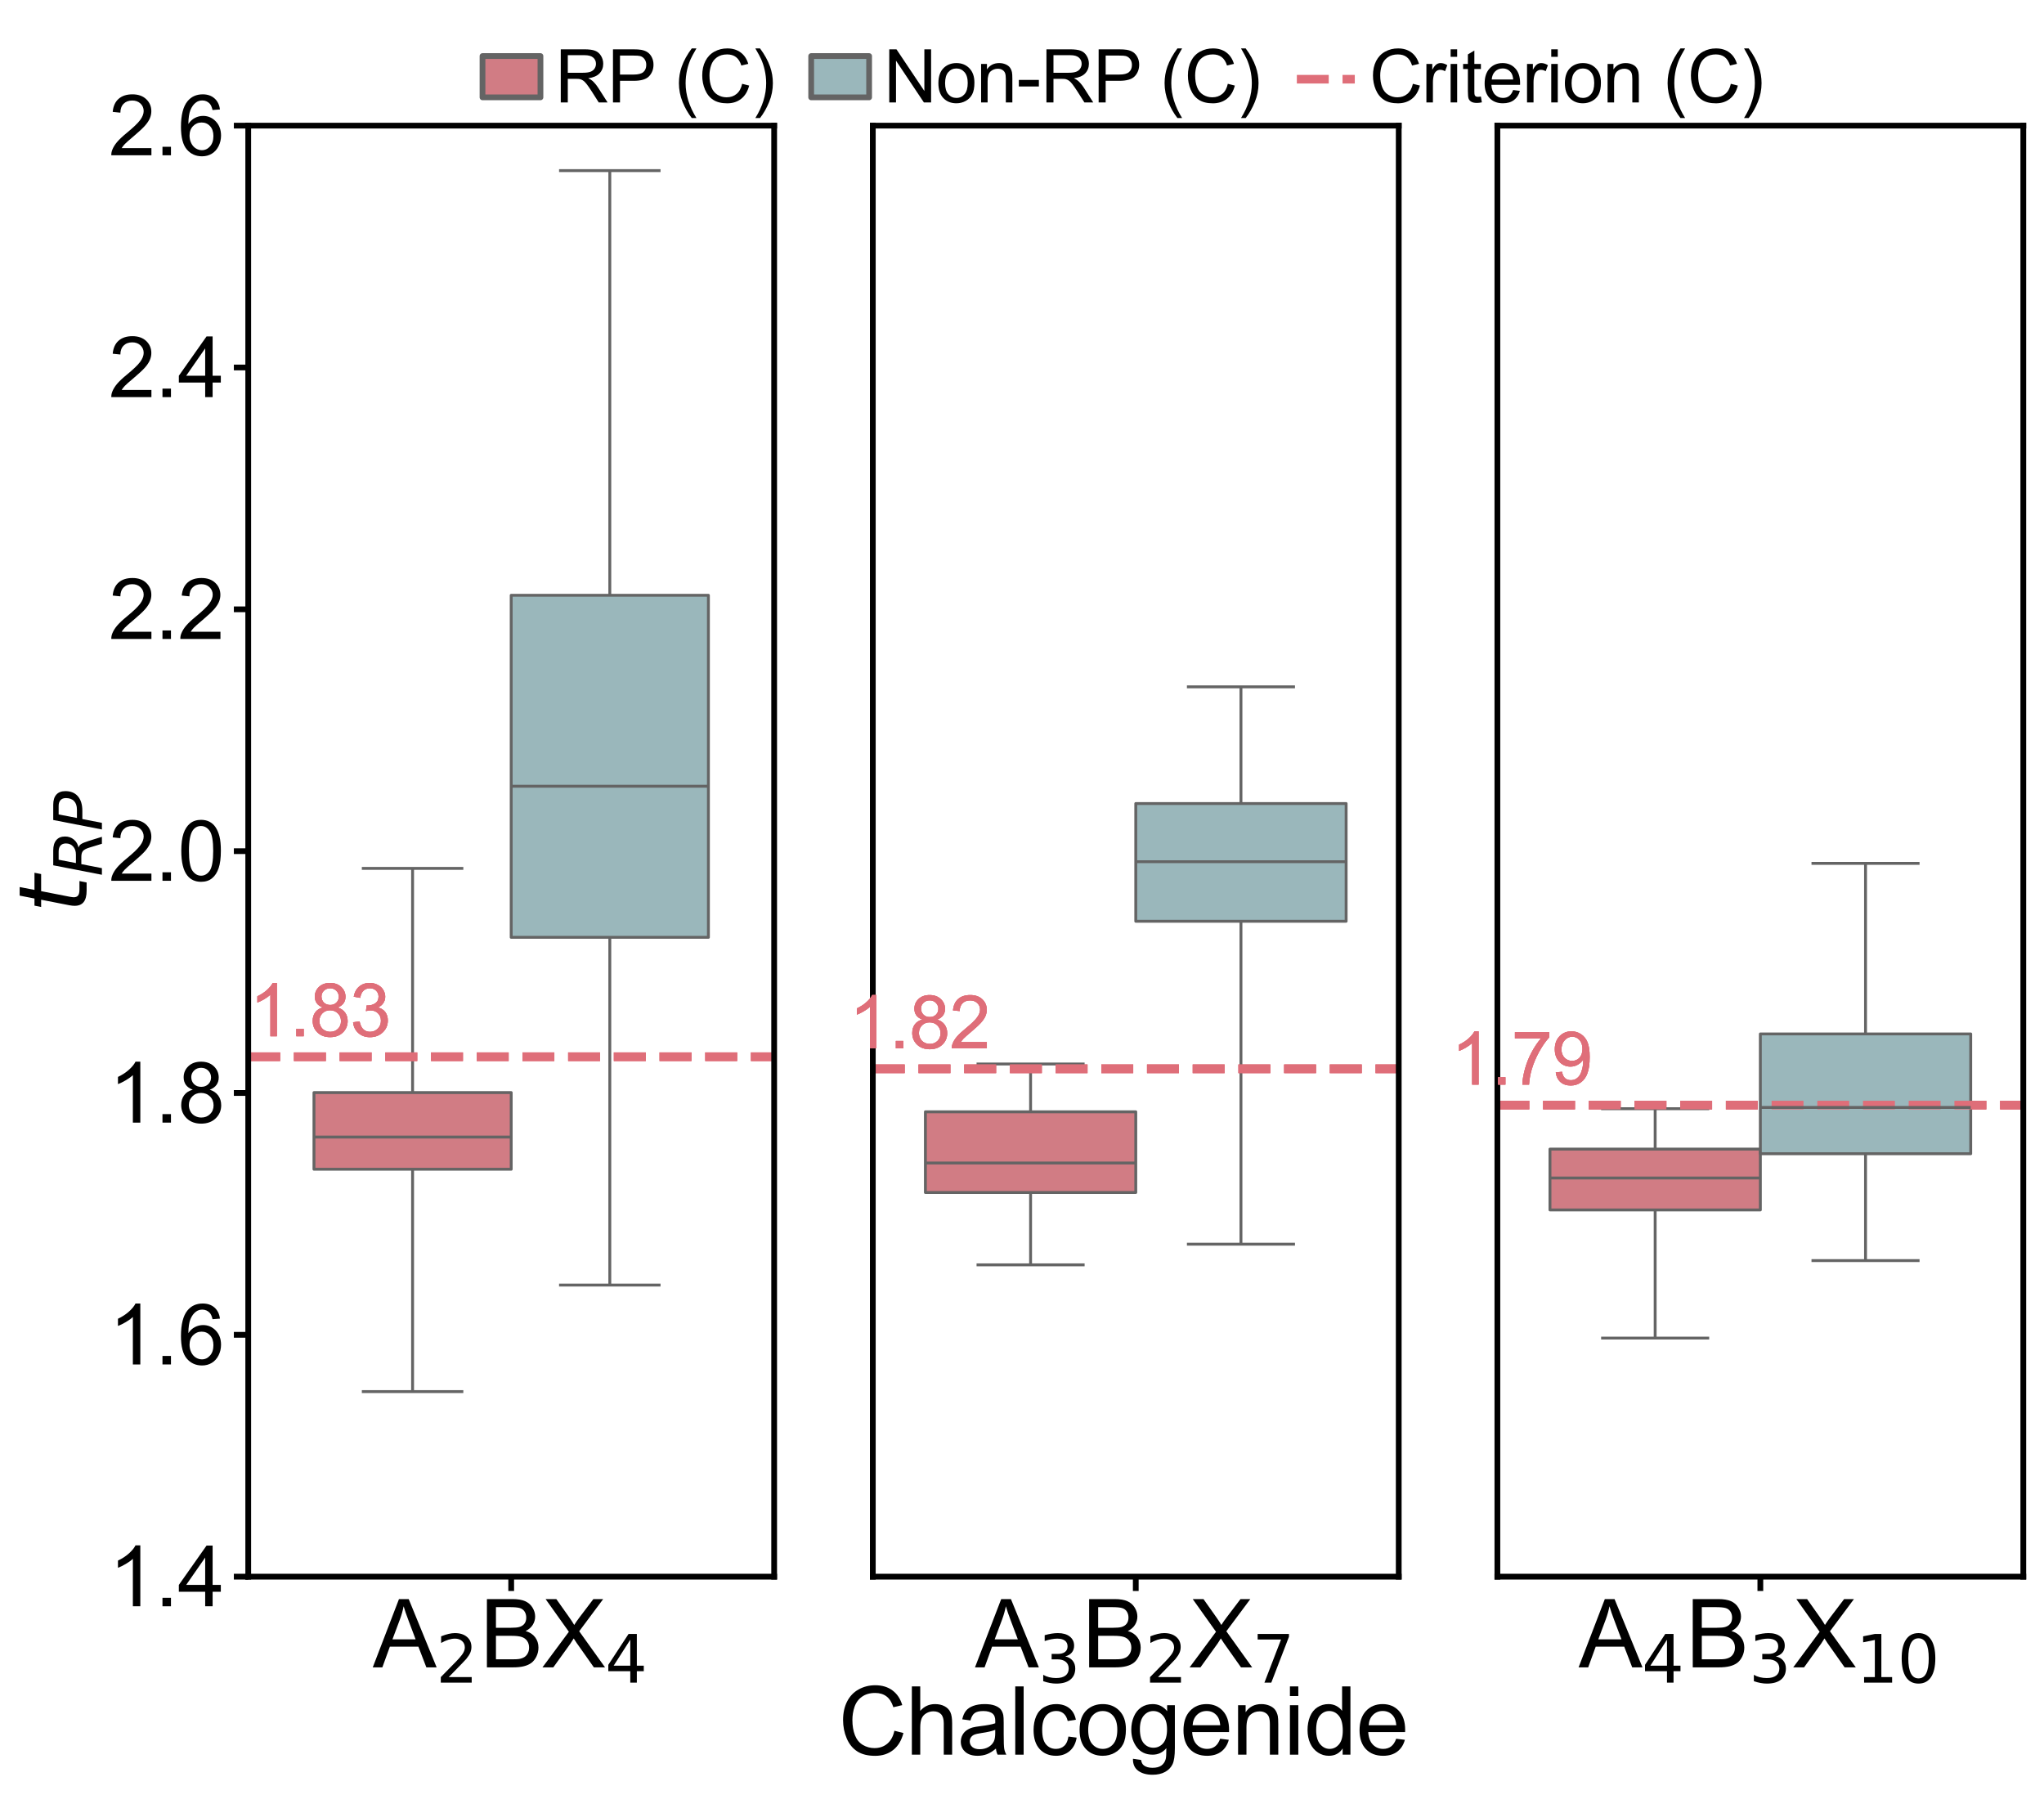 <?xml version="1.0" encoding="utf-8" standalone="no"?>
<!DOCTYPE svg PUBLIC "-//W3C//DTD SVG 1.1//EN"
  "http://www.w3.org/Graphics/SVG/1.1/DTD/svg11.dtd">
<svg xmlns:xlink="http://www.w3.org/1999/xlink" width="711.129pt" height="624.363pt" viewBox="0 0 711.129 624.363" xmlns="http://www.w3.org/2000/svg" version="1.1">
 <defs>
  <style type="text/css">*{stroke-linejoin: round; stroke-linecap: butt}</style>
 </defs>
 <g id="figure_1">
  <g id="patch_1">
   <path d="M 0 624.363 
L 711.129 624.363 
L 711.129 0 
L 0 0 
z
" style="fill: #ffffff"/>
  </g>
  <g id="axes_1">
   <g id="patch_2">
    <path d="M 86.363 548.42 
L 269.337 548.42 
L 269.337 43.704 
L 86.363 43.704 
z
" style="fill: #ffffff"/>
   </g>
   <g id="patch_3">
    <path d="M 177.85 1137.255 
L 177.85 1137.255 
L 177.85 1137.255 
L 177.85 1137.255 
z
" clip-path="url(#p5ff99f49f7)" style="fill: #d17c84; stroke: #646464; stroke-width: 2; stroke-linejoin: miter"/>
   </g>
   <g id="patch_4">
    <path d="M 177.85 1137.255 
L 177.85 1137.255 
L 177.85 1137.255 
L 177.85 1137.255 
z
" clip-path="url(#p5ff99f49f7)" style="fill: #9ab7bb; stroke: #646464; stroke-width: 2; stroke-linejoin: miter"/>
   </g>
   <g id="matplotlib.axis_1">
    <g id="xtick_1">
     <g id="line2d_1">
      <defs>
       <path id="m0e9e55a84c" d="M 0 0 
L 0 5 
" style="stroke: #000000; stroke-width: 2"/>
      </defs>
      <g>
       <use xlink:href="#m0e9e55a84c" x="177.85" y="548.42" style="stroke: #000000; stroke-width: 2"/>
      </g>
     </g>
    </g>
    <g id="text_1">
     <!-- A$_2$BX$_4$ -->
     <g transform="translate(129.736 580.111) scale(0.324 -0.324)">
      <defs>
       <path id="ArialMT-41" d="M -9 0 
L 1750 4581 
L 2403 4581 
L 4278 0 
L 3588 0 
L 3053 1388 
L 1138 1388 
L 634 0 
L -9 0 
z
M 1313 1881 
L 2866 1881 
L 2388 3150 
Q 2169 3728 2063 4100 
Q 1975 3659 1816 3225 
L 1313 1881 
z
" transform="scale(0.016)"/>
       <path id="DejaVuSans-32" d="M 1228 531 
L 3431 531 
L 3431 0 
L 469 0 
L 469 531 
Q 828 903 1448 1529 
Q 2069 2156 2228 2338 
Q 2531 2678 2651 2914 
Q 2772 3150 2772 3378 
Q 2772 3750 2511 3984 
Q 2250 4219 1831 4219 
Q 1534 4219 1204 4116 
Q 875 4013 500 3803 
L 500 4441 
Q 881 4594 1212 4672 
Q 1544 4750 1819 4750 
Q 2544 4750 2975 4387 
Q 3406 4025 3406 3419 
Q 3406 3131 3298 2873 
Q 3191 2616 2906 2266 
Q 2828 2175 2409 1742 
Q 1991 1309 1228 531 
z
" transform="scale(0.016)"/>
       <path id="ArialMT-42" d="M 469 0 
L 469 4581 
L 2188 4581 
Q 2713 4581 3030 4442 
Q 3347 4303 3526 4014 
Q 3706 3725 3706 3409 
Q 3706 3116 3547 2856 
Q 3388 2597 3066 2438 
Q 3481 2316 3704 2022 
Q 3928 1728 3928 1328 
Q 3928 1006 3792 729 
Q 3656 453 3456 303 
Q 3256 153 2954 76 
Q 2653 0 2216 0 
L 469 0 
z
M 1075 2656 
L 2066 2656 
Q 2469 2656 2644 2709 
Q 2875 2778 2992 2937 
Q 3109 3097 3109 3338 
Q 3109 3566 3000 3739 
Q 2891 3913 2687 3977 
Q 2484 4041 1991 4041 
L 1075 4041 
L 1075 2656 
z
M 1075 541 
L 2216 541 
Q 2509 541 2628 563 
Q 2838 600 2978 687 
Q 3119 775 3209 942 
Q 3300 1109 3300 1328 
Q 3300 1584 3169 1773 
Q 3038 1963 2805 2039 
Q 2572 2116 2134 2116 
L 1075 2116 
L 1075 541 
z
" transform="scale(0.016)"/>
       <path id="ArialMT-58" d="M 28 0 
L 1800 2388 
L 238 4581 
L 959 4581 
L 1791 3406 
Q 2050 3041 2159 2844 
Q 2313 3094 2522 3366 
L 3444 4581 
L 4103 4581 
L 2494 2422 
L 4228 0 
L 3478 0 
L 2325 1634 
Q 2228 1775 2125 1941 
Q 1972 1691 1906 1597 
L 756 0 
L 28 0 
z
" transform="scale(0.016)"/>
       <path id="DejaVuSans-34" d="M 2419 4116 
L 825 1625 
L 2419 1625 
L 2419 4116 
z
M 2253 4666 
L 3047 4666 
L 3047 1625 
L 3713 1625 
L 3713 1100 
L 3047 1100 
L 3047 0 
L 2419 0 
L 2419 1100 
L 313 1100 
L 313 1709 
L 2253 4666 
z
" transform="scale(0.016)"/>
      </defs>
      <use xlink:href="#ArialMT-41" transform="translate(0 0.422)"/>
      <use xlink:href="#DejaVuSans-32" transform="translate(67.656 -15.984) scale(0.7)"/>
      <use xlink:href="#ArialMT-42" transform="translate(114.927 0.422)"/>
      <use xlink:href="#ArialMT-58" transform="translate(181.626 0.422)"/>
      <use xlink:href="#DejaVuSans-34" transform="translate(249.282 -15.984) scale(0.7)"/>
     </g>
    </g>
   </g>
   <g id="matplotlib.axis_2">
    <g id="ytick_1">
     <g id="line2d_2">
      <defs>
       <path id="m6433cae1c4" d="M 0 0 
L -5 0 
" style="stroke: #000000; stroke-width: 2"/>
      </defs>
      <g>
       <use xlink:href="#m6433cae1c4" x="86.363" y="548.42" style="stroke: #000000; stroke-width: 2"/>
      </g>
     </g>
     <g id="text_2">
      <!-- 1.4 -->
      <g transform="translate(37.831 558.727) scale(0.288 -0.288)">
       <defs>
        <path id="ArialMT-31" d="M 2384 0 
L 1822 0 
L 1822 3584 
Q 1619 3391 1289 3197 
Q 959 3003 697 2906 
L 697 3450 
Q 1169 3672 1522 3987 
Q 1875 4303 2022 4600 
L 2384 4600 
L 2384 0 
z
" transform="scale(0.016)"/>
        <path id="ArialMT-2e" d="M 581 0 
L 581 641 
L 1222 641 
L 1222 0 
L 581 0 
z
" transform="scale(0.016)"/>
        <path id="ArialMT-34" d="M 2069 0 
L 2069 1097 
L 81 1097 
L 81 1613 
L 2172 4581 
L 2631 4581 
L 2631 1613 
L 3250 1613 
L 3250 1097 
L 2631 1097 
L 2631 0 
L 2069 0 
z
M 2069 1613 
L 2069 3678 
L 634 1613 
L 2069 1613 
z
" transform="scale(0.016)"/>
       </defs>
       <use xlink:href="#ArialMT-31"/>
       <use xlink:href="#ArialMT-2e" x="55.615"/>
       <use xlink:href="#ArialMT-34" x="83.398"/>
      </g>
     </g>
    </g>
    <g id="ytick_2">
     <g id="line2d_3">
      <g>
       <use xlink:href="#m6433cae1c4" x="86.363" y="464.301" style="stroke: #000000; stroke-width: 2"/>
      </g>
     </g>
     <g id="text_3">
      <!-- 1.6 -->
      <g transform="translate(37.831 474.608) scale(0.288 -0.288)">
       <defs>
        <path id="ArialMT-36" d="M 3184 3459 
L 2625 3416 
Q 2550 3747 2413 3897 
Q 2184 4138 1850 4138 
Q 1581 4138 1378 3988 
Q 1113 3794 959 3422 
Q 806 3050 800 2363 
Q 1003 2672 1297 2822 
Q 1591 2972 1913 2972 
Q 2475 2972 2870 2558 
Q 3266 2144 3266 1488 
Q 3266 1056 3080 686 
Q 2894 316 2569 119 
Q 2244 -78 1831 -78 
Q 1128 -78 684 439 
Q 241 956 241 2144 
Q 241 3472 731 4075 
Q 1159 4600 1884 4600 
Q 2425 4600 2770 4297 
Q 3116 3994 3184 3459 
z
M 888 1484 
Q 888 1194 1011 928 
Q 1134 663 1356 523 
Q 1578 384 1822 384 
Q 2178 384 2434 671 
Q 2691 959 2691 1453 
Q 2691 1928 2437 2201 
Q 2184 2475 1800 2475 
Q 1419 2475 1153 2201 
Q 888 1928 888 1484 
z
" transform="scale(0.016)"/>
       </defs>
       <use xlink:href="#ArialMT-31"/>
       <use xlink:href="#ArialMT-2e" x="55.615"/>
       <use xlink:href="#ArialMT-36" x="83.398"/>
      </g>
     </g>
    </g>
    <g id="ytick_3">
     <g id="line2d_4">
      <g>
       <use xlink:href="#m6433cae1c4" x="86.363" y="380.181" style="stroke: #000000; stroke-width: 2"/>
      </g>
     </g>
     <g id="text_4">
      <!-- 1.8 -->
      <g transform="translate(37.831 390.489) scale(0.288 -0.288)">
       <defs>
        <path id="ArialMT-38" d="M 1131 2484 
Q 781 2613 612 2850 
Q 444 3088 444 3419 
Q 444 3919 803 4259 
Q 1163 4600 1759 4600 
Q 2359 4600 2725 4251 
Q 3091 3903 3091 3403 
Q 3091 3084 2923 2848 
Q 2756 2613 2416 2484 
Q 2838 2347 3058 2040 
Q 3278 1734 3278 1309 
Q 3278 722 2862 322 
Q 2447 -78 1769 -78 
Q 1091 -78 675 323 
Q 259 725 259 1325 
Q 259 1772 486 2073 
Q 713 2375 1131 2484 
z
M 1019 3438 
Q 1019 3113 1228 2906 
Q 1438 2700 1772 2700 
Q 2097 2700 2305 2904 
Q 2513 3109 2513 3406 
Q 2513 3716 2298 3927 
Q 2084 4138 1766 4138 
Q 1444 4138 1231 3931 
Q 1019 3725 1019 3438 
z
M 838 1322 
Q 838 1081 952 856 
Q 1066 631 1291 507 
Q 1516 384 1775 384 
Q 2178 384 2440 643 
Q 2703 903 2703 1303 
Q 2703 1709 2433 1975 
Q 2163 2241 1756 2241 
Q 1359 2241 1098 1978 
Q 838 1716 838 1322 
z
" transform="scale(0.016)"/>
       </defs>
       <use xlink:href="#ArialMT-31"/>
       <use xlink:href="#ArialMT-2e" x="55.615"/>
       <use xlink:href="#ArialMT-38" x="83.398"/>
      </g>
     </g>
    </g>
    <g id="ytick_4">
     <g id="line2d_5">
      <g>
       <use xlink:href="#m6433cae1c4" x="86.363" y="296.062" style="stroke: #000000; stroke-width: 2"/>
      </g>
     </g>
     <g id="text_5">
      <!-- 2.0 -->
      <g transform="translate(37.831 306.369) scale(0.288 -0.288)">
       <defs>
        <path id="ArialMT-32" d="M 3222 541 
L 3222 0 
L 194 0 
Q 188 203 259 391 
Q 375 700 629 1000 
Q 884 1300 1366 1694 
Q 2113 2306 2375 2664 
Q 2638 3022 2638 3341 
Q 2638 3675 2398 3904 
Q 2159 4134 1775 4134 
Q 1369 4134 1125 3890 
Q 881 3647 878 3216 
L 300 3275 
Q 359 3922 746 4261 
Q 1134 4600 1788 4600 
Q 2447 4600 2831 4234 
Q 3216 3869 3216 3328 
Q 3216 3053 3103 2787 
Q 2991 2522 2730 2228 
Q 2469 1934 1863 1422 
Q 1356 997 1212 845 
Q 1069 694 975 541 
L 3222 541 
z
" transform="scale(0.016)"/>
        <path id="ArialMT-30" d="M 266 2259 
Q 266 3072 433 3567 
Q 600 4063 929 4331 
Q 1259 4600 1759 4600 
Q 2128 4600 2406 4451 
Q 2684 4303 2865 4023 
Q 3047 3744 3150 3342 
Q 3253 2941 3253 2259 
Q 3253 1453 3087 958 
Q 2922 463 2592 192 
Q 2263 -78 1759 -78 
Q 1097 -78 719 397 
Q 266 969 266 2259 
z
M 844 2259 
Q 844 1131 1108 757 
Q 1372 384 1759 384 
Q 2147 384 2411 759 
Q 2675 1134 2675 2259 
Q 2675 3391 2411 3762 
Q 2147 4134 1753 4134 
Q 1366 4134 1134 3806 
Q 844 3388 844 2259 
z
" transform="scale(0.016)"/>
       </defs>
       <use xlink:href="#ArialMT-32"/>
       <use xlink:href="#ArialMT-2e" x="55.615"/>
       <use xlink:href="#ArialMT-30" x="83.398"/>
      </g>
     </g>
    </g>
    <g id="ytick_5">
     <g id="line2d_6">
      <g>
       <use xlink:href="#m6433cae1c4" x="86.363" y="211.943" style="stroke: #000000; stroke-width: 2"/>
      </g>
     </g>
     <g id="text_6">
      <!-- 2.2 -->
      <g transform="translate(37.831 222.25) scale(0.288 -0.288)">
       <use xlink:href="#ArialMT-32"/>
       <use xlink:href="#ArialMT-2e" x="55.615"/>
       <use xlink:href="#ArialMT-32" x="83.398"/>
      </g>
     </g>
    </g>
    <g id="ytick_6">
     <g id="line2d_7">
      <g>
       <use xlink:href="#m6433cae1c4" x="86.363" y="127.823" style="stroke: #000000; stroke-width: 2"/>
      </g>
     </g>
     <g id="text_7">
      <!-- 2.4 -->
      <g transform="translate(37.831 138.131) scale(0.288 -0.288)">
       <use xlink:href="#ArialMT-32"/>
       <use xlink:href="#ArialMT-2e" x="55.615"/>
       <use xlink:href="#ArialMT-34" x="83.398"/>
      </g>
     </g>
    </g>
    <g id="ytick_7">
     <g id="line2d_8">
      <g>
       <use xlink:href="#m6433cae1c4" x="86.363" y="43.704" style="stroke: #000000; stroke-width: 2"/>
      </g>
     </g>
     <g id="text_8">
      <!-- 2.6 -->
      <g transform="translate(37.831 54.011) scale(0.288 -0.288)">
       <use xlink:href="#ArialMT-32"/>
       <use xlink:href="#ArialMT-2e" x="55.615"/>
       <use xlink:href="#ArialMT-36" x="83.398"/>
      </g>
     </g>
    </g>
    <g id="text_9">
     <!-- $\mathit{t}_{\mathit{RP}}$ -->
     <g transform="translate(30.391 317.608) rotate(-90) scale(0.324 -0.324)">
      <defs>
       <path id="DejaVuSans-Oblique-74" d="M 2706 3500 
L 2619 3053 
L 1472 3053 
L 1100 1153 
Q 1081 1047 1072 975 
Q 1063 903 1063 863 
Q 1063 663 1183 572 
Q 1303 481 1569 481 
L 2150 481 
L 2053 0 
L 1503 0 
Q 991 0 739 200 
Q 488 400 488 806 
Q 488 878 497 964 
Q 506 1050 525 1153 
L 897 3053 
L 409 3053 
L 500 3500 
L 978 3500 
L 1172 4494 
L 1747 4494 
L 1556 3500 
L 2706 3500 
z
" transform="scale(0.016)"/>
       <path id="DejaVuSans-Oblique-52" d="M 1613 4147 
L 1294 2491 
L 2106 2491 
Q 2584 2491 2879 2755 
Q 3175 3019 3175 3444 
Q 3175 3784 2976 3965 
Q 2778 4147 2406 4147 
L 1613 4147 
z
M 2772 2241 
Q 2972 2194 3105 2009 
Q 3238 1825 3413 1275 
L 3809 0 
L 3144 0 
L 2778 1197 
Q 2638 1659 2453 1815 
Q 2269 1972 1888 1972 
L 1191 1972 
L 806 0 
L 172 0 
L 1081 4666 
L 2503 4666 
Q 3150 4666 3495 4373 
Q 3841 4081 3841 3531 
Q 3841 3044 3547 2687 
Q 3253 2331 2772 2241 
z
" transform="scale(0.016)"/>
       <path id="DejaVuSans-Oblique-50" d="M 1081 4666 
L 2541 4666 
Q 3178 4666 3512 4369 
Q 3847 4072 3847 3500 
Q 3847 2731 3353 2303 
Q 2859 1875 1966 1875 
L 1172 1875 
L 806 0 
L 172 0 
L 1081 4666 
z
M 1613 4147 
L 1275 2394 
L 2069 2394 
Q 2606 2394 2893 2669 
Q 3181 2944 3181 3456 
Q 3181 3784 2986 3965 
Q 2791 4147 2438 4147 
L 1613 4147 
z
" transform="scale(0.016)"/>
      </defs>
      <use xlink:href="#DejaVuSans-Oblique-74" transform="translate(0 0.781)"/>
      <use xlink:href="#DejaVuSans-Oblique-52" transform="translate(39.209 -15.625) scale(0.7)"/>
      <use xlink:href="#DejaVuSans-Oblique-50" transform="translate(87.847 -15.625) scale(0.7)"/>
     </g>
    </g>
   </g>
   <g id="patch_5">
    <path d="M 109.235 406.71 
L 177.85 406.71 
L 177.85 380.041 
L 109.235 380.041 
L 109.235 406.71 
z
" clip-path="url(#p5ff99f49f7)" style="fill: #d17c84; stroke: #646464; stroke-linejoin: miter"/>
   </g>
   <g id="line2d_9">
    <path d="M 143.542 406.71 
L 143.542 484.051 
" clip-path="url(#p5ff99f49f7)" style="fill: none; stroke: #646464"/>
   </g>
   <g id="line2d_10">
    <path d="M 143.542 380.041 
L 143.542 302.06 
" clip-path="url(#p5ff99f49f7)" style="fill: none; stroke: #646464"/>
   </g>
   <g id="line2d_11">
    <path d="M 126.388 484.051 
L 160.696 484.051 
" clip-path="url(#p5ff99f49f7)" style="fill: none; stroke: #646464; stroke-linecap: square"/>
   </g>
   <g id="line2d_12">
    <path d="M 126.388 302.06 
L 160.696 302.06 
" clip-path="url(#p5ff99f49f7)" style="fill: none; stroke: #646464; stroke-linecap: square"/>
   </g>
   <g id="line2d_13"/>
   <g id="patch_6">
    <path d="M 177.85 326.04 
L 246.465 326.04 
L 246.465 207.063 
L 177.85 207.063 
L 177.85 326.04 
z
" clip-path="url(#p5ff99f49f7)" style="fill: #9ab7bb; stroke: #646464; stroke-linejoin: miter"/>
   </g>
   <g id="line2d_14">
    <path d="M 212.158 326.04 
L 212.158 446.994 
" clip-path="url(#p5ff99f49f7)" style="fill: none; stroke: #646464"/>
   </g>
   <g id="line2d_15">
    <path d="M 212.158 207.063 
L 212.158 59.343 
" clip-path="url(#p5ff99f49f7)" style="fill: none; stroke: #646464"/>
   </g>
   <g id="line2d_16">
    <path d="M 195.004 446.994 
L 229.311 446.994 
" clip-path="url(#p5ff99f49f7)" style="fill: none; stroke: #646464; stroke-linecap: square"/>
   </g>
   <g id="line2d_17">
    <path d="M 195.004 59.343 
L 229.311 59.343 
" clip-path="url(#p5ff99f49f7)" style="fill: none; stroke: #646464; stroke-linecap: square"/>
   </g>
   <g id="line2d_18"/>
   <g id="LineCollection_1">
    <path d="M 86.363 367.563 
L 452.311 367.563 
" clip-path="url(#p5ff99f49f7)" style="fill: none; stroke-dasharray: 11.1,4.8; stroke-dashoffset: 0; stroke: #df6e79; stroke-width: 3"/>
   </g>
   <g id="LineCollection_2">
    <path d="M 86.363 367.563 
L 452.311 367.563 
" clip-path="url(#p5ff99f49f7)" style="fill: none; stroke-dasharray: 11.1,4.8; stroke-dashoffset: 0; stroke: #df6e79; stroke-width: 3"/>
   </g>
   <g id="LineCollection_3">
    <path d="M 86.363 367.563 
L 452.311 367.563 
" clip-path="url(#p5ff99f49f7)" style="fill: none; stroke-dasharray: 11.1,4.8; stroke-dashoffset: 0; stroke: #df6e79; stroke-width: 3"/>
   </g>
   <g id="line2d_19">
    <path d="M 109.235 395.518 
L 177.85 395.518 
" clip-path="url(#p5ff99f49f7)" style="fill: none; stroke: #646464"/>
   </g>
   <g id="line2d_20">
    <path d="M 177.85 273.475 
L 246.465 273.475 
" clip-path="url(#p5ff99f49f7)" style="fill: none; stroke: #646464"/>
   </g>
   <g id="patch_7">
    <path d="M 86.363 548.42 
L 86.363 43.704 
" style="fill: none; stroke: #000000; stroke-width: 2; stroke-linejoin: miter; stroke-linecap: square"/>
   </g>
   <g id="patch_8">
    <path d="M 269.337 548.42 
L 269.337 43.704 
" style="fill: none; stroke: #000000; stroke-width: 2; stroke-linejoin: miter; stroke-linecap: square"/>
   </g>
   <g id="patch_9">
    <path d="M 86.363 548.42 
L 269.337 548.42 
" style="fill: none; stroke: #000000; stroke-width: 2; stroke-linejoin: miter; stroke-linecap: square"/>
   </g>
   <g id="patch_10">
    <path d="M 86.363 43.704 
L 269.337 43.704 
" style="fill: none; stroke: #000000; stroke-width: 2; stroke-linejoin: miter; stroke-linecap: square"/>
   </g>
   <g id="text_10">
    <!-- 1.83 -->
    <g style="fill: #df6e79" transform="translate(86.724 360.452) scale(0.252 -0.252)">
     <defs>
      <path id="ArialMT-33" d="M 269 1209 
L 831 1284 
Q 928 806 1161 595 
Q 1394 384 1728 384 
Q 2125 384 2398 659 
Q 2672 934 2672 1341 
Q 2672 1728 2419 1979 
Q 2166 2231 1775 2231 
Q 1616 2231 1378 2169 
L 1441 2663 
Q 1497 2656 1531 2656 
Q 1891 2656 2178 2843 
Q 2466 3031 2466 3422 
Q 2466 3731 2256 3934 
Q 2047 4138 1716 4138 
Q 1388 4138 1169 3931 
Q 950 3725 888 3313 
L 325 3413 
Q 428 3978 793 4289 
Q 1159 4600 1703 4600 
Q 2078 4600 2393 4439 
Q 2709 4278 2876 4000 
Q 3044 3722 3044 3409 
Q 3044 3113 2884 2869 
Q 2725 2625 2413 2481 
Q 2819 2388 3044 2092 
Q 3269 1797 3269 1353 
Q 3269 753 2831 336 
Q 2394 -81 1725 -81 
Q 1122 -81 723 278 
Q 325 638 269 1209 
z
" transform="scale(0.016)"/>
     </defs>
     <use xlink:href="#ArialMT-31"/>
     <use xlink:href="#ArialMT-2e" x="55.615"/>
     <use xlink:href="#ArialMT-38" x="83.398"/>
     <use xlink:href="#ArialMT-33" x="139.014"/>
    </g>
   </g>
   <g id="text_11">
    <!-- 1.83 -->
    <g style="fill: #df6e79" transform="translate(86.724 360.452) scale(0.252 -0.252)">
     <use xlink:href="#ArialMT-31"/>
     <use xlink:href="#ArialMT-2e" x="55.615"/>
     <use xlink:href="#ArialMT-38" x="83.398"/>
     <use xlink:href="#ArialMT-33" x="139.014"/>
    </g>
   </g>
   <g id="text_12">
    <!-- 1.83 -->
    <g style="fill: #df6e79" transform="translate(86.724 360.452) scale(0.252 -0.252)">
     <use xlink:href="#ArialMT-31"/>
     <use xlink:href="#ArialMT-2e" x="55.615"/>
     <use xlink:href="#ArialMT-38" x="83.398"/>
     <use xlink:href="#ArialMT-33" x="139.014"/>
    </g>
   </g>
  </g>
  <g id="axes_2">
   <g id="patch_11">
    <path d="M 303.659 548.42 
L 486.633 548.42 
L 486.633 43.704 
L 303.659 43.704 
z
" style="fill: #ffffff"/>
   </g>
   <g id="patch_12">
    <path d="M 395.146 1137.255 
L 395.146 1137.255 
L 395.146 1137.255 
L 395.146 1137.255 
z
" clip-path="url(#pfb47af627f)" style="fill: #d17c84; stroke: #646464; stroke-linejoin: miter"/>
   </g>
   <g id="patch_13">
    <path d="M 395.146 1137.255 
L 395.146 1137.255 
L 395.146 1137.255 
L 395.146 1137.255 
z
" clip-path="url(#pfb47af627f)" style="fill: #9ab7bb; stroke: #646464; stroke-linejoin: miter"/>
   </g>
   <g id="matplotlib.axis_3">
    <g id="xtick_2">
     <g id="line2d_21">
      <g>
       <use xlink:href="#m0e9e55a84c" x="395.146" y="548.42" style="stroke: #000000; stroke-width: 2"/>
      </g>
     </g>
    </g>
    <g id="text_13">
     <!-- A$_3$B$_2$X$_7$ -->
     <g transform="translate(339.256 580.111) scale(0.324 -0.324)">
      <defs>
       <path id="DejaVuSans-33" d="M 2597 2516 
Q 3050 2419 3304 2112 
Q 3559 1806 3559 1356 
Q 3559 666 3084 287 
Q 2609 -91 1734 -91 
Q 1441 -91 1130 -33 
Q 819 25 488 141 
L 488 750 
Q 750 597 1062 519 
Q 1375 441 1716 441 
Q 2309 441 2620 675 
Q 2931 909 2931 1356 
Q 2931 1769 2642 2001 
Q 2353 2234 1838 2234 
L 1294 2234 
L 1294 2753 
L 1863 2753 
Q 2328 2753 2575 2939 
Q 2822 3125 2822 3475 
Q 2822 3834 2567 4026 
Q 2313 4219 1838 4219 
Q 1578 4219 1281 4162 
Q 984 4106 628 3988 
L 628 4550 
Q 988 4650 1302 4700 
Q 1616 4750 1894 4750 
Q 2613 4750 3031 4423 
Q 3450 4097 3450 3541 
Q 3450 3153 3228 2886 
Q 3006 2619 2597 2516 
z
" transform="scale(0.016)"/>
       <path id="DejaVuSans-37" d="M 525 4666 
L 3525 4666 
L 3525 4397 
L 1831 0 
L 1172 0 
L 2766 4134 
L 525 4134 
L 525 4666 
z
" transform="scale(0.016)"/>
      </defs>
      <use xlink:href="#ArialMT-41" transform="translate(0 0.422)"/>
      <use xlink:href="#DejaVuSans-33" transform="translate(67.656 -15.984) scale(0.7)"/>
      <use xlink:href="#ArialMT-42" transform="translate(114.927 0.422)"/>
      <use xlink:href="#DejaVuSans-32" transform="translate(182.583 -15.984) scale(0.7)"/>
      <use xlink:href="#ArialMT-58" transform="translate(229.854 0.422)"/>
      <use xlink:href="#DejaVuSans-37" transform="translate(297.51 -15.984) scale(0.7)"/>
     </g>
    </g>
   </g>
   <g id="matplotlib.axis_4">
    <g id="ytick_8">
     <g id="line2d_22"/>
    </g>
    <g id="ytick_9">
     <g id="line2d_23"/>
    </g>
    <g id="ytick_10">
     <g id="line2d_24"/>
    </g>
    <g id="ytick_11">
     <g id="line2d_25"/>
    </g>
    <g id="ytick_12">
     <g id="line2d_26"/>
    </g>
    <g id="ytick_13">
     <g id="line2d_27"/>
    </g>
    <g id="ytick_14">
     <g id="line2d_28"/>
    </g>
   </g>
   <g id="LineCollection_4">
    <path d="M 303.659 371.769 
L 669.607 371.769 
" clip-path="url(#pfb47af627f)" style="fill: none; stroke-dasharray: 11.1,4.8; stroke-dashoffset: 0; stroke: #df6e79; stroke-width: 3"/>
   </g>
   <g id="patch_14">
    <path d="M 321.956 414.799 
L 395.146 414.799 
L 395.146 386.725 
L 321.956 386.725 
L 321.956 414.799 
z
" clip-path="url(#pfb47af627f)" style="fill: #d17c84; stroke: #646464; stroke-linejoin: miter"/>
   </g>
   <g id="line2d_29">
    <path d="M 358.551 414.799 
L 358.551 439.96 
" clip-path="url(#pfb47af627f)" style="fill: none; stroke: #646464"/>
   </g>
   <g id="line2d_30">
    <path d="M 358.551 386.725 
L 358.551 370.098 
" clip-path="url(#pfb47af627f)" style="fill: none; stroke: #646464"/>
   </g>
   <g id="line2d_31">
    <path d="M 340.254 439.96 
L 376.848 439.96 
" clip-path="url(#pfb47af627f)" style="fill: none; stroke: #646464; stroke-linecap: square"/>
   </g>
   <g id="line2d_32">
    <path d="M 340.254 370.098 
L 376.848 370.098 
" clip-path="url(#pfb47af627f)" style="fill: none; stroke: #646464; stroke-linecap: square"/>
   </g>
   <g id="line2d_33"/>
   <g id="patch_15">
    <path d="M 395.146 320.45 
L 468.335 320.45 
L 468.335 279.502 
L 395.146 279.502 
L 395.146 320.45 
z
" clip-path="url(#pfb47af627f)" style="fill: #9ab7bb; stroke: #646464; stroke-linejoin: miter"/>
   </g>
   <g id="line2d_34">
    <path d="M 431.741 320.45 
L 431.741 432.776 
" clip-path="url(#pfb47af627f)" style="fill: none; stroke: #646464"/>
   </g>
   <g id="line2d_35">
    <path d="M 431.741 279.502 
L 431.741 238.915 
" clip-path="url(#pfb47af627f)" style="fill: none; stroke: #646464"/>
   </g>
   <g id="line2d_36">
    <path d="M 413.443 432.776 
L 450.038 432.776 
" clip-path="url(#pfb47af627f)" style="fill: none; stroke: #646464; stroke-linecap: square"/>
   </g>
   <g id="line2d_37">
    <path d="M 413.443 238.915 
L 450.038 238.915 
" clip-path="url(#pfb47af627f)" style="fill: none; stroke: #646464; stroke-linecap: square"/>
   </g>
   <g id="line2d_38"/>
   <g id="LineCollection_5">
    <path d="M 303.659 371.769 
L 669.607 371.769 
" clip-path="url(#pfb47af627f)" style="fill: none; stroke-dasharray: 11.1,4.8; stroke-dashoffset: 0; stroke: #df6e79; stroke-width: 3"/>
   </g>
   <g id="LineCollection_6">
    <path d="M 303.659 371.769 
L 669.607 371.769 
" clip-path="url(#pfb47af627f)" style="fill: none; stroke-dasharray: 11.1,4.8; stroke-dashoffset: 0; stroke: #df6e79; stroke-width: 3"/>
   </g>
   <g id="line2d_39">
    <path d="M 321.956 404.533 
L 395.146 404.533 
" clip-path="url(#pfb47af627f)" style="fill: none; stroke: #646464"/>
   </g>
   <g id="line2d_40">
    <path d="M 395.146 299.734 
L 468.335 299.734 
" clip-path="url(#pfb47af627f)" style="fill: none; stroke: #646464"/>
   </g>
   <g id="patch_16">
    <path d="M 303.659 548.42 
L 303.659 43.704 
" style="fill: none; stroke: #000000; stroke-width: 2; stroke-linejoin: miter; stroke-linecap: square"/>
   </g>
   <g id="patch_17">
    <path d="M 486.633 548.42 
L 486.633 43.704 
" style="fill: none; stroke: #000000; stroke-width: 2; stroke-linejoin: miter; stroke-linecap: square"/>
   </g>
   <g id="patch_18">
    <path d="M 303.659 548.42 
L 486.633 548.42 
" style="fill: none; stroke: #000000; stroke-width: 2; stroke-linejoin: miter; stroke-linecap: square"/>
   </g>
   <g id="patch_19">
    <path d="M 303.659 43.704 
L 486.633 43.704 
" style="fill: none; stroke: #000000; stroke-width: 2; stroke-linejoin: miter; stroke-linecap: square"/>
   </g>
   <g id="text_14">
    <!-- 1.82 -->
    <g style="fill: #df6e79" transform="translate(295.315 364.658) scale(0.252 -0.252)">
     <use xlink:href="#ArialMT-31"/>
     <use xlink:href="#ArialMT-2e" x="55.615"/>
     <use xlink:href="#ArialMT-38" x="83.398"/>
     <use xlink:href="#ArialMT-32" x="139.014"/>
    </g>
   </g>
   <g id="text_15">
    <!-- 1.82 -->
    <g style="fill: #df6e79" transform="translate(295.315 364.658) scale(0.252 -0.252)">
     <use xlink:href="#ArialMT-31"/>
     <use xlink:href="#ArialMT-2e" x="55.615"/>
     <use xlink:href="#ArialMT-38" x="83.398"/>
     <use xlink:href="#ArialMT-32" x="139.014"/>
    </g>
   </g>
   <g id="text_16">
    <!-- 1.82 -->
    <g style="fill: #df6e79" transform="translate(295.315 364.658) scale(0.252 -0.252)">
     <use xlink:href="#ArialMT-31"/>
     <use xlink:href="#ArialMT-2e" x="55.615"/>
     <use xlink:href="#ArialMT-38" x="83.398"/>
     <use xlink:href="#ArialMT-32" x="139.014"/>
    </g>
   </g>
  </g>
  <g id="axes_3">
   <g id="patch_20">
    <path d="M 520.955 548.42 
L 703.929 548.42 
L 703.929 43.704 
L 520.955 43.704 
z
" style="fill: #ffffff"/>
   </g>
   <g id="patch_21">
    <path d="M 612.442 1137.255 
L 612.442 1137.255 
L 612.442 1137.255 
L 612.442 1137.255 
z
" clip-path="url(#p647138f1a0)" style="fill: #d17c84; stroke: #646464; stroke-linejoin: miter"/>
   </g>
   <g id="patch_22">
    <path d="M 612.442 1137.255 
L 612.442 1137.255 
L 612.442 1137.255 
L 612.442 1137.255 
z
" clip-path="url(#p647138f1a0)" style="fill: #9ab7bb; stroke: #646464; stroke-linejoin: miter"/>
   </g>
   <g id="matplotlib.axis_5">
    <g id="xtick_3">
     <g id="line2d_41">
      <g>
       <use xlink:href="#m0e9e55a84c" x="612.442" y="548.42" style="stroke: #000000; stroke-width: 2"/>
      </g>
     </g>
    </g>
    <g id="text_17">
     <!-- A$_4$B$_3$X$_{10}$ -->
     <g transform="translate(549.262 580.111) scale(0.324 -0.324)">
      <defs>
       <path id="DejaVuSans-31" d="M 794 531 
L 1825 531 
L 1825 4091 
L 703 3866 
L 703 4441 
L 1819 4666 
L 2450 4666 
L 2450 531 
L 3481 531 
L 3481 0 
L 794 0 
L 794 531 
z
" transform="scale(0.016)"/>
       <path id="DejaVuSans-30" d="M 2034 4250 
Q 1547 4250 1301 3770 
Q 1056 3291 1056 2328 
Q 1056 1369 1301 889 
Q 1547 409 2034 409 
Q 2525 409 2770 889 
Q 3016 1369 3016 2328 
Q 3016 3291 2770 3770 
Q 2525 4250 2034 4250 
z
M 2034 4750 
Q 2819 4750 3233 4129 
Q 3647 3509 3647 2328 
Q 3647 1150 3233 529 
Q 2819 -91 2034 -91 
Q 1250 -91 836 529 
Q 422 1150 422 2328 
Q 422 3509 836 4129 
Q 1250 4750 2034 4750 
z
" transform="scale(0.016)"/>
      </defs>
      <use xlink:href="#ArialMT-41" transform="translate(0 0.422)"/>
      <use xlink:href="#DejaVuSans-34" transform="translate(67.656 -15.984) scale(0.7)"/>
      <use xlink:href="#ArialMT-42" transform="translate(114.927 0.422)"/>
      <use xlink:href="#DejaVuSans-33" transform="translate(182.583 -15.984) scale(0.7)"/>
      <use xlink:href="#ArialMT-58" transform="translate(229.854 0.422)"/>
      <use xlink:href="#DejaVuSans-31" transform="translate(297.51 -15.984) scale(0.7)"/>
      <use xlink:href="#DejaVuSans-30" transform="translate(342.046 -15.984) scale(0.7)"/>
     </g>
    </g>
   </g>
   <g id="matplotlib.axis_6">
    <g id="ytick_15">
     <g id="line2d_42"/>
    </g>
    <g id="ytick_16">
     <g id="line2d_43"/>
    </g>
    <g id="ytick_17">
     <g id="line2d_44"/>
    </g>
    <g id="ytick_18">
     <g id="line2d_45"/>
    </g>
    <g id="ytick_19">
     <g id="line2d_46"/>
    </g>
    <g id="ytick_20">
     <g id="line2d_47"/>
    </g>
    <g id="ytick_21">
     <g id="line2d_48"/>
    </g>
   </g>
   <g id="LineCollection_7">
    <path d="M 520.955 384.387 
L 712.129 384.387 
" clip-path="url(#p647138f1a0)" style="fill: none; stroke-dasharray: 11.1,4.8; stroke-dashoffset: 0; stroke: #df6e79; stroke-width: 3"/>
   </g>
   <g id="LineCollection_8">
    <path d="M 520.955 384.387 
L 712.129 384.387 
" clip-path="url(#p647138f1a0)" style="fill: none; stroke-dasharray: 11.1,4.8; stroke-dashoffset: 0; stroke: #df6e79; stroke-width: 3"/>
   </g>
   <g id="patch_23">
    <path d="M 539.252 420.864 
L 612.442 420.864 
L 612.442 399.7 
L 539.252 399.7 
L 539.252 420.864 
z
" clip-path="url(#p647138f1a0)" style="fill: #d17c84; stroke: #646464; stroke-linejoin: miter"/>
   </g>
   <g id="line2d_49">
    <path d="M 575.847 420.864 
L 575.847 465.436 
" clip-path="url(#p647138f1a0)" style="fill: none; stroke: #646464"/>
   </g>
   <g id="line2d_50">
    <path d="M 575.847 399.7 
L 575.847 385.652 
" clip-path="url(#p647138f1a0)" style="fill: none; stroke: #646464"/>
   </g>
   <g id="line2d_51">
    <path d="M 557.549 465.436 
L 594.144 465.436 
" clip-path="url(#p647138f1a0)" style="fill: none; stroke: #646464; stroke-linecap: square"/>
   </g>
   <g id="line2d_52">
    <path d="M 557.549 385.652 
L 594.144 385.652 
" clip-path="url(#p647138f1a0)" style="fill: none; stroke: #646464; stroke-linecap: square"/>
   </g>
   <g id="line2d_53"/>
   <g id="patch_24">
    <path d="M 612.442 401.319 
L 685.631 401.319 
L 685.631 359.642 
L 612.442 359.642 
L 612.442 401.319 
z
" clip-path="url(#p647138f1a0)" style="fill: #9ab7bb; stroke: #646464; stroke-linejoin: miter"/>
   </g>
   <g id="line2d_54">
    <path d="M 649.037 401.319 
L 649.037 438.488 
" clip-path="url(#p647138f1a0)" style="fill: none; stroke: #646464"/>
   </g>
   <g id="line2d_55">
    <path d="M 649.037 359.642 
L 649.037 300.317 
" clip-path="url(#p647138f1a0)" style="fill: none; stroke: #646464"/>
   </g>
   <g id="line2d_56">
    <path d="M 630.739 438.488 
L 667.334 438.488 
" clip-path="url(#p647138f1a0)" style="fill: none; stroke: #646464; stroke-linecap: square"/>
   </g>
   <g id="line2d_57">
    <path d="M 630.739 300.317 
L 667.334 300.317 
" clip-path="url(#p647138f1a0)" style="fill: none; stroke: #646464; stroke-linecap: square"/>
   </g>
   <g id="line2d_58"/>
   <g id="LineCollection_9">
    <path d="M 520.955 384.387 
L 712.129 384.387 
" clip-path="url(#p647138f1a0)" style="fill: none; stroke-dasharray: 11.1,4.8; stroke-dashoffset: 0; stroke: #df6e79; stroke-width: 3"/>
   </g>
   <g id="line2d_59">
    <path d="M 539.252 409.755 
L 612.442 409.755 
" clip-path="url(#p647138f1a0)" style="fill: none; stroke: #646464"/>
   </g>
   <g id="line2d_60">
    <path d="M 612.442 385.217 
L 685.631 385.217 
" clip-path="url(#p647138f1a0)" style="fill: none; stroke: #646464"/>
   </g>
   <g id="patch_25">
    <path d="M 520.955 548.42 
L 520.955 43.704 
" style="fill: none; stroke: #000000; stroke-width: 2; stroke-linejoin: miter; stroke-linecap: square"/>
   </g>
   <g id="patch_26">
    <path d="M 703.929 548.42 
L 703.929 43.704 
" style="fill: none; stroke: #000000; stroke-width: 2; stroke-linejoin: miter; stroke-linecap: square"/>
   </g>
   <g id="patch_27">
    <path d="M 520.955 548.42 
L 703.929 548.42 
" style="fill: none; stroke: #000000; stroke-width: 2; stroke-linejoin: miter; stroke-linecap: square"/>
   </g>
   <g id="patch_28">
    <path d="M 520.955 43.704 
L 703.929 43.704 
" style="fill: none; stroke: #000000; stroke-width: 2; stroke-linejoin: miter; stroke-linecap: square"/>
   </g>
   <g id="text_18">
    <!-- 1.79 -->
    <g style="fill: #df6e79" transform="translate(504.82 377.276) scale(0.252 -0.252)">
     <defs>
      <path id="ArialMT-37" d="M 303 3981 
L 303 4522 
L 3269 4522 
L 3269 4084 
Q 2831 3619 2401 2847 
Q 1972 2075 1738 1259 
Q 1569 684 1522 0 
L 944 0 
Q 953 541 1156 1306 
Q 1359 2072 1739 2783 
Q 2119 3494 2547 3981 
L 303 3981 
z
" transform="scale(0.016)"/>
      <path id="ArialMT-39" d="M 350 1059 
L 891 1109 
Q 959 728 1153 556 
Q 1347 384 1650 384 
Q 1909 384 2104 503 
Q 2300 622 2425 820 
Q 2550 1019 2634 1356 
Q 2719 1694 2719 2044 
Q 2719 2081 2716 2156 
Q 2547 1888 2255 1720 
Q 1963 1553 1622 1553 
Q 1053 1553 659 1965 
Q 266 2378 266 3053 
Q 266 3750 677 4175 
Q 1088 4600 1706 4600 
Q 2153 4600 2523 4359 
Q 2894 4119 3086 3673 
Q 3278 3228 3278 2384 
Q 3278 1506 3087 986 
Q 2897 466 2520 194 
Q 2144 -78 1638 -78 
Q 1100 -78 759 220 
Q 419 519 350 1059 
z
M 2653 3081 
Q 2653 3566 2395 3850 
Q 2138 4134 1775 4134 
Q 1400 4134 1122 3828 
Q 844 3522 844 3034 
Q 844 2597 1108 2323 
Q 1372 2050 1759 2050 
Q 2150 2050 2401 2323 
Q 2653 2597 2653 3081 
z
" transform="scale(0.016)"/>
     </defs>
     <use xlink:href="#ArialMT-31"/>
     <use xlink:href="#ArialMT-2e" x="55.615"/>
     <use xlink:href="#ArialMT-37" x="83.398"/>
     <use xlink:href="#ArialMT-39" x="139.014"/>
    </g>
   </g>
   <g id="text_19">
    <!-- 1.79 -->
    <g style="fill: #df6e79" transform="translate(504.82 377.276) scale(0.252 -0.252)">
     <use xlink:href="#ArialMT-31"/>
     <use xlink:href="#ArialMT-2e" x="55.615"/>
     <use xlink:href="#ArialMT-37" x="83.398"/>
     <use xlink:href="#ArialMT-39" x="139.014"/>
    </g>
   </g>
   <g id="text_20">
    <!-- 1.79 -->
    <g style="fill: #df6e79" transform="translate(504.82 377.276) scale(0.252 -0.252)">
     <use xlink:href="#ArialMT-31"/>
     <use xlink:href="#ArialMT-2e" x="55.615"/>
     <use xlink:href="#ArialMT-37" x="83.398"/>
     <use xlink:href="#ArialMT-39" x="139.014"/>
    </g>
   </g>
  </g>
  <g id="text_21">
   <!-- Chalcogenide -->
   <g transform="translate(291.661 610.344) scale(0.324 -0.324)">
    <defs>
     <path id="ArialMT-43" d="M 3763 1606 
L 4369 1453 
Q 4178 706 3683 314 
Q 3188 -78 2472 -78 
Q 1731 -78 1267 223 
Q 803 525 561 1097 
Q 319 1669 319 2325 
Q 319 3041 592 3573 
Q 866 4106 1370 4382 
Q 1875 4659 2481 4659 
Q 3169 4659 3637 4309 
Q 4106 3959 4291 3325 
L 3694 3184 
Q 3534 3684 3231 3912 
Q 2928 4141 2469 4141 
Q 1941 4141 1586 3887 
Q 1231 3634 1087 3207 
Q 944 2781 944 2328 
Q 944 1744 1114 1308 
Q 1284 872 1643 656 
Q 2003 441 2422 441 
Q 2931 441 3284 734 
Q 3638 1028 3763 1606 
z
" transform="scale(0.016)"/>
     <path id="ArialMT-68" d="M 422 0 
L 422 4581 
L 984 4581 
L 984 2938 
Q 1378 3394 1978 3394 
Q 2347 3394 2619 3248 
Q 2891 3103 3008 2847 
Q 3125 2591 3125 2103 
L 3125 0 
L 2563 0 
L 2563 2103 
Q 2563 2525 2380 2717 
Q 2197 2909 1863 2909 
Q 1613 2909 1392 2779 
Q 1172 2650 1078 2428 
Q 984 2206 984 1816 
L 984 0 
L 422 0 
z
" transform="scale(0.016)"/>
     <path id="ArialMT-61" d="M 2588 409 
Q 2275 144 1986 34 
Q 1697 -75 1366 -75 
Q 819 -75 525 192 
Q 231 459 231 875 
Q 231 1119 342 1320 
Q 453 1522 633 1644 
Q 813 1766 1038 1828 
Q 1203 1872 1538 1913 
Q 2219 1994 2541 2106 
Q 2544 2222 2544 2253 
Q 2544 2597 2384 2738 
Q 2169 2928 1744 2928 
Q 1347 2928 1158 2789 
Q 969 2650 878 2297 
L 328 2372 
Q 403 2725 575 2942 
Q 747 3159 1072 3276 
Q 1397 3394 1825 3394 
Q 2250 3394 2515 3294 
Q 2781 3194 2906 3042 
Q 3031 2891 3081 2659 
Q 3109 2516 3109 2141 
L 3109 1391 
Q 3109 606 3145 398 
Q 3181 191 3288 0 
L 2700 0 
Q 2613 175 2588 409 
z
M 2541 1666 
Q 2234 1541 1622 1453 
Q 1275 1403 1131 1340 
Q 988 1278 909 1158 
Q 831 1038 831 891 
Q 831 666 1001 516 
Q 1172 366 1500 366 
Q 1825 366 2078 508 
Q 2331 650 2450 897 
Q 2541 1088 2541 1459 
L 2541 1666 
z
" transform="scale(0.016)"/>
     <path id="ArialMT-6c" d="M 409 0 
L 409 4581 
L 972 4581 
L 972 0 
L 409 0 
z
" transform="scale(0.016)"/>
     <path id="ArialMT-63" d="M 2588 1216 
L 3141 1144 
Q 3050 572 2676 248 
Q 2303 -75 1759 -75 
Q 1078 -75 664 370 
Q 250 816 250 1647 
Q 250 2184 428 2587 
Q 606 2991 970 3192 
Q 1334 3394 1763 3394 
Q 2303 3394 2647 3120 
Q 2991 2847 3088 2344 
L 2541 2259 
Q 2463 2594 2264 2762 
Q 2066 2931 1784 2931 
Q 1359 2931 1093 2626 
Q 828 2322 828 1663 
Q 828 994 1084 691 
Q 1341 388 1753 388 
Q 2084 388 2306 591 
Q 2528 794 2588 1216 
z
" transform="scale(0.016)"/>
     <path id="ArialMT-6f" d="M 213 1659 
Q 213 2581 725 3025 
Q 1153 3394 1769 3394 
Q 2453 3394 2887 2945 
Q 3322 2497 3322 1706 
Q 3322 1066 3130 698 
Q 2938 331 2570 128 
Q 2203 -75 1769 -75 
Q 1072 -75 642 372 
Q 213 819 213 1659 
z
M 791 1659 
Q 791 1022 1069 705 
Q 1347 388 1769 388 
Q 2188 388 2466 706 
Q 2744 1025 2744 1678 
Q 2744 2294 2464 2611 
Q 2184 2928 1769 2928 
Q 1347 2928 1069 2612 
Q 791 2297 791 1659 
z
" transform="scale(0.016)"/>
     <path id="ArialMT-67" d="M 319 -275 
L 866 -356 
Q 900 -609 1056 -725 
Q 1266 -881 1628 -881 
Q 2019 -881 2231 -725 
Q 2444 -569 2519 -288 
Q 2563 -116 2559 434 
Q 2191 0 1641 0 
Q 956 0 581 494 
Q 206 988 206 1678 
Q 206 2153 378 2554 
Q 550 2956 876 3175 
Q 1203 3394 1644 3394 
Q 2231 3394 2613 2919 
L 2613 3319 
L 3131 3319 
L 3131 450 
Q 3131 -325 2973 -648 
Q 2816 -972 2473 -1159 
Q 2131 -1347 1631 -1347 
Q 1038 -1347 672 -1080 
Q 306 -813 319 -275 
z
M 784 1719 
Q 784 1066 1043 766 
Q 1303 466 1694 466 
Q 2081 466 2343 764 
Q 2606 1063 2606 1700 
Q 2606 2309 2336 2618 
Q 2066 2928 1684 2928 
Q 1309 2928 1046 2623 
Q 784 2319 784 1719 
z
" transform="scale(0.016)"/>
     <path id="ArialMT-65" d="M 2694 1069 
L 3275 997 
Q 3138 488 2766 206 
Q 2394 -75 1816 -75 
Q 1088 -75 661 373 
Q 234 822 234 1631 
Q 234 2469 665 2931 
Q 1097 3394 1784 3394 
Q 2450 3394 2872 2941 
Q 3294 2488 3294 1666 
Q 3294 1616 3291 1516 
L 816 1516 
Q 847 969 1125 678 
Q 1403 388 1819 388 
Q 2128 388 2347 550 
Q 2566 713 2694 1069 
z
M 847 1978 
L 2700 1978 
Q 2663 2397 2488 2606 
Q 2219 2931 1791 2931 
Q 1403 2931 1139 2672 
Q 875 2413 847 1978 
z
" transform="scale(0.016)"/>
     <path id="ArialMT-6e" d="M 422 0 
L 422 3319 
L 928 3319 
L 928 2847 
Q 1294 3394 1984 3394 
Q 2284 3394 2536 3286 
Q 2788 3178 2913 3003 
Q 3038 2828 3088 2588 
Q 3119 2431 3119 2041 
L 3119 0 
L 2556 0 
L 2556 2019 
Q 2556 2363 2490 2533 
Q 2425 2703 2258 2804 
Q 2091 2906 1866 2906 
Q 1506 2906 1245 2678 
Q 984 2450 984 1813 
L 984 0 
L 422 0 
z
" transform="scale(0.016)"/>
     <path id="ArialMT-69" d="M 425 3934 
L 425 4581 
L 988 4581 
L 988 3934 
L 425 3934 
z
M 425 0 
L 425 3319 
L 988 3319 
L 988 0 
L 425 0 
z
" transform="scale(0.016)"/>
     <path id="ArialMT-64" d="M 2575 0 
L 2575 419 
Q 2259 -75 1647 -75 
Q 1250 -75 917 144 
Q 584 363 401 755 
Q 219 1147 219 1656 
Q 219 2153 384 2558 
Q 550 2963 881 3178 
Q 1213 3394 1622 3394 
Q 1922 3394 2156 3267 
Q 2391 3141 2538 2938 
L 2538 4581 
L 3097 4581 
L 3097 0 
L 2575 0 
z
M 797 1656 
Q 797 1019 1065 703 
Q 1334 388 1700 388 
Q 2069 388 2326 689 
Q 2584 991 2584 1609 
Q 2584 2291 2321 2609 
Q 2059 2928 1675 2928 
Q 1300 2928 1048 2622 
Q 797 2316 797 1656 
z
" transform="scale(0.016)"/>
    </defs>
    <use xlink:href="#ArialMT-43"/>
    <use xlink:href="#ArialMT-68" x="72.217"/>
    <use xlink:href="#ArialMT-61" x="127.832"/>
    <use xlink:href="#ArialMT-6c" x="183.447"/>
    <use xlink:href="#ArialMT-63" x="205.664"/>
    <use xlink:href="#ArialMT-6f" x="255.664"/>
    <use xlink:href="#ArialMT-67" x="311.279"/>
    <use xlink:href="#ArialMT-65" x="366.895"/>
    <use xlink:href="#ArialMT-6e" x="422.51"/>
    <use xlink:href="#ArialMT-69" x="478.125"/>
    <use xlink:href="#ArialMT-64" x="500.342"/>
    <use xlink:href="#ArialMT-65" x="555.957"/>
   </g>
  </g>
  <g id="legend_1">
   <g id="patch_29">
    <path d="M 167.87 33.861 
L 188.03 33.861 
L 188.03 19.497 
L 167.87 19.497 
z
" style="fill: #d17c84; stroke: #646464; stroke-width: 2; stroke-linejoin: miter"/>
   </g>
   <g id="text_22">
    <!-- RP (C) -->
    <g transform="translate(193.07 35.625) scale(0.252 -0.252)">
     <defs>
      <path id="ArialMT-52" d="M 503 0 
L 503 4581 
L 2534 4581 
Q 3147 4581 3465 4457 
Q 3784 4334 3975 4021 
Q 4166 3709 4166 3331 
Q 4166 2844 3850 2509 
Q 3534 2175 2875 2084 
Q 3116 1969 3241 1856 
Q 3506 1613 3744 1247 
L 4541 0 
L 3778 0 
L 3172 953 
Q 2906 1366 2734 1584 
Q 2563 1803 2427 1890 
Q 2291 1978 2150 2013 
Q 2047 2034 1813 2034 
L 1109 2034 
L 1109 0 
L 503 0 
z
M 1109 2559 
L 2413 2559 
Q 2828 2559 3062 2645 
Q 3297 2731 3419 2920 
Q 3541 3109 3541 3331 
Q 3541 3656 3305 3865 
Q 3069 4075 2559 4075 
L 1109 4075 
L 1109 2559 
z
" transform="scale(0.016)"/>
      <path id="ArialMT-50" d="M 494 0 
L 494 4581 
L 2222 4581 
Q 2678 4581 2919 4538 
Q 3256 4481 3484 4323 
Q 3713 4166 3852 3881 
Q 3991 3597 3991 3256 
Q 3991 2672 3619 2267 
Q 3247 1863 2275 1863 
L 1100 1863 
L 1100 0 
L 494 0 
z
M 1100 2403 
L 2284 2403 
Q 2872 2403 3119 2622 
Q 3366 2841 3366 3238 
Q 3366 3525 3220 3729 
Q 3075 3934 2838 4000 
Q 2684 4041 2272 4041 
L 1100 4041 
L 1100 2403 
z
" transform="scale(0.016)"/>
      <path id="ArialMT-20" transform="scale(0.016)"/>
      <path id="ArialMT-28" d="M 1497 -1347 
Q 1031 -759 709 28 
Q 388 816 388 1659 
Q 388 2403 628 3084 
Q 909 3875 1497 4659 
L 1900 4659 
Q 1522 4009 1400 3731 
Q 1209 3300 1100 2831 
Q 966 2247 966 1656 
Q 966 153 1900 -1347 
L 1497 -1347 
z
" transform="scale(0.016)"/>
      <path id="ArialMT-29" d="M 791 -1347 
L 388 -1347 
Q 1322 153 1322 1656 
Q 1322 2244 1188 2822 
Q 1081 3291 891 3722 
Q 769 4003 388 4659 
L 791 4659 
Q 1378 3875 1659 3084 
Q 1900 2403 1900 1659 
Q 1900 816 1576 28 
Q 1253 -759 791 -1347 
z
" transform="scale(0.016)"/>
     </defs>
     <use xlink:href="#ArialMT-52"/>
     <use xlink:href="#ArialMT-50" x="72.217"/>
     <use xlink:href="#ArialMT-20" x="137.166"/>
     <use xlink:href="#ArialMT-28" x="164.949"/>
     <use xlink:href="#ArialMT-43" x="198.25"/>
     <use xlink:href="#ArialMT-29" x="270.467"/>
    </g>
   </g>
   <g id="patch_30">
    <path d="M 282.219 33.861 
L 302.379 33.861 
L 302.379 19.497 
L 282.219 19.497 
z
" style="fill: #9ab7bb; stroke: #646464; stroke-width: 2; stroke-linejoin: miter"/>
   </g>
   <g id="text_23">
    <!-- Non-RP (C) -->
    <g transform="translate(307.419 35.625) scale(0.252 -0.252)">
     <defs>
      <path id="ArialMT-4e" d="M 488 0 
L 488 4581 
L 1109 4581 
L 3516 984 
L 3516 4581 
L 4097 4581 
L 4097 0 
L 3475 0 
L 1069 3600 
L 1069 0 
L 488 0 
z
" transform="scale(0.016)"/>
      <path id="ArialMT-2d" d="M 203 1375 
L 203 1941 
L 1931 1941 
L 1931 1375 
L 203 1375 
z
" transform="scale(0.016)"/>
     </defs>
     <use xlink:href="#ArialMT-4e"/>
     <use xlink:href="#ArialMT-6f" x="72.217"/>
     <use xlink:href="#ArialMT-6e" x="127.832"/>
     <use xlink:href="#ArialMT-2d" x="183.447"/>
     <use xlink:href="#ArialMT-52" x="216.748"/>
     <use xlink:href="#ArialMT-50" x="288.965"/>
     <use xlink:href="#ArialMT-20" x="353.914"/>
     <use xlink:href="#ArialMT-28" x="381.697"/>
     <use xlink:href="#ArialMT-43" x="414.998"/>
     <use xlink:href="#ArialMT-29" x="487.215"/>
    </g>
   </g>
   <g id="line2d_61">
    <path d="M 451.185 27.561 
L 471.345 27.561 
" style="fill: none; stroke-dasharray: 11.1,4.8; stroke-dashoffset: 0; stroke: #df6e79; stroke-width: 3"/>
   </g>
   <g id="text_24">
    <!-- Criterion (C) -->
    <g transform="translate(476.385 35.625) scale(0.252 -0.252)">
     <defs>
      <path id="ArialMT-72" d="M 416 0 
L 416 3319 
L 922 3319 
L 922 2816 
Q 1116 3169 1280 3281 
Q 1444 3394 1641 3394 
Q 1925 3394 2219 3213 
L 2025 2691 
Q 1819 2813 1613 2813 
Q 1428 2813 1281 2702 
Q 1134 2591 1072 2394 
Q 978 2094 978 1738 
L 978 0 
L 416 0 
z
" transform="scale(0.016)"/>
      <path id="ArialMT-74" d="M 1650 503 
L 1731 6 
Q 1494 -44 1306 -44 
Q 1000 -44 831 53 
Q 663 150 594 308 
Q 525 466 525 972 
L 525 2881 
L 113 2881 
L 113 3319 
L 525 3319 
L 525 4141 
L 1084 4478 
L 1084 3319 
L 1650 3319 
L 1650 2881 
L 1084 2881 
L 1084 941 
Q 1084 700 1114 631 
Q 1144 563 1211 522 
Q 1278 481 1403 481 
Q 1497 481 1650 503 
z
" transform="scale(0.016)"/>
     </defs>
     <use xlink:href="#ArialMT-43"/>
     <use xlink:href="#ArialMT-72" x="72.217"/>
     <use xlink:href="#ArialMT-69" x="105.518"/>
     <use xlink:href="#ArialMT-74" x="127.734"/>
     <use xlink:href="#ArialMT-65" x="155.518"/>
     <use xlink:href="#ArialMT-72" x="211.133"/>
     <use xlink:href="#ArialMT-69" x="244.434"/>
     <use xlink:href="#ArialMT-6f" x="266.65"/>
     <use xlink:href="#ArialMT-6e" x="322.266"/>
     <use xlink:href="#ArialMT-20" x="377.881"/>
     <use xlink:href="#ArialMT-28" x="405.664"/>
     <use xlink:href="#ArialMT-43" x="438.965"/>
     <use xlink:href="#ArialMT-29" x="511.182"/>
    </g>
   </g>
  </g>
 </g>
 <defs>
  <clipPath id="p5ff99f49f7">
   <rect x="86.363" y="43.704" width="182.974" height="504.716"/>
  </clipPath>
  <clipPath id="pfb47af627f">
   <rect x="303.659" y="43.704" width="182.974" height="504.716"/>
  </clipPath>
  <clipPath id="p647138f1a0">
   <rect x="520.955" y="43.704" width="182.974" height="504.716"/>
  </clipPath>
 </defs>
</svg>
